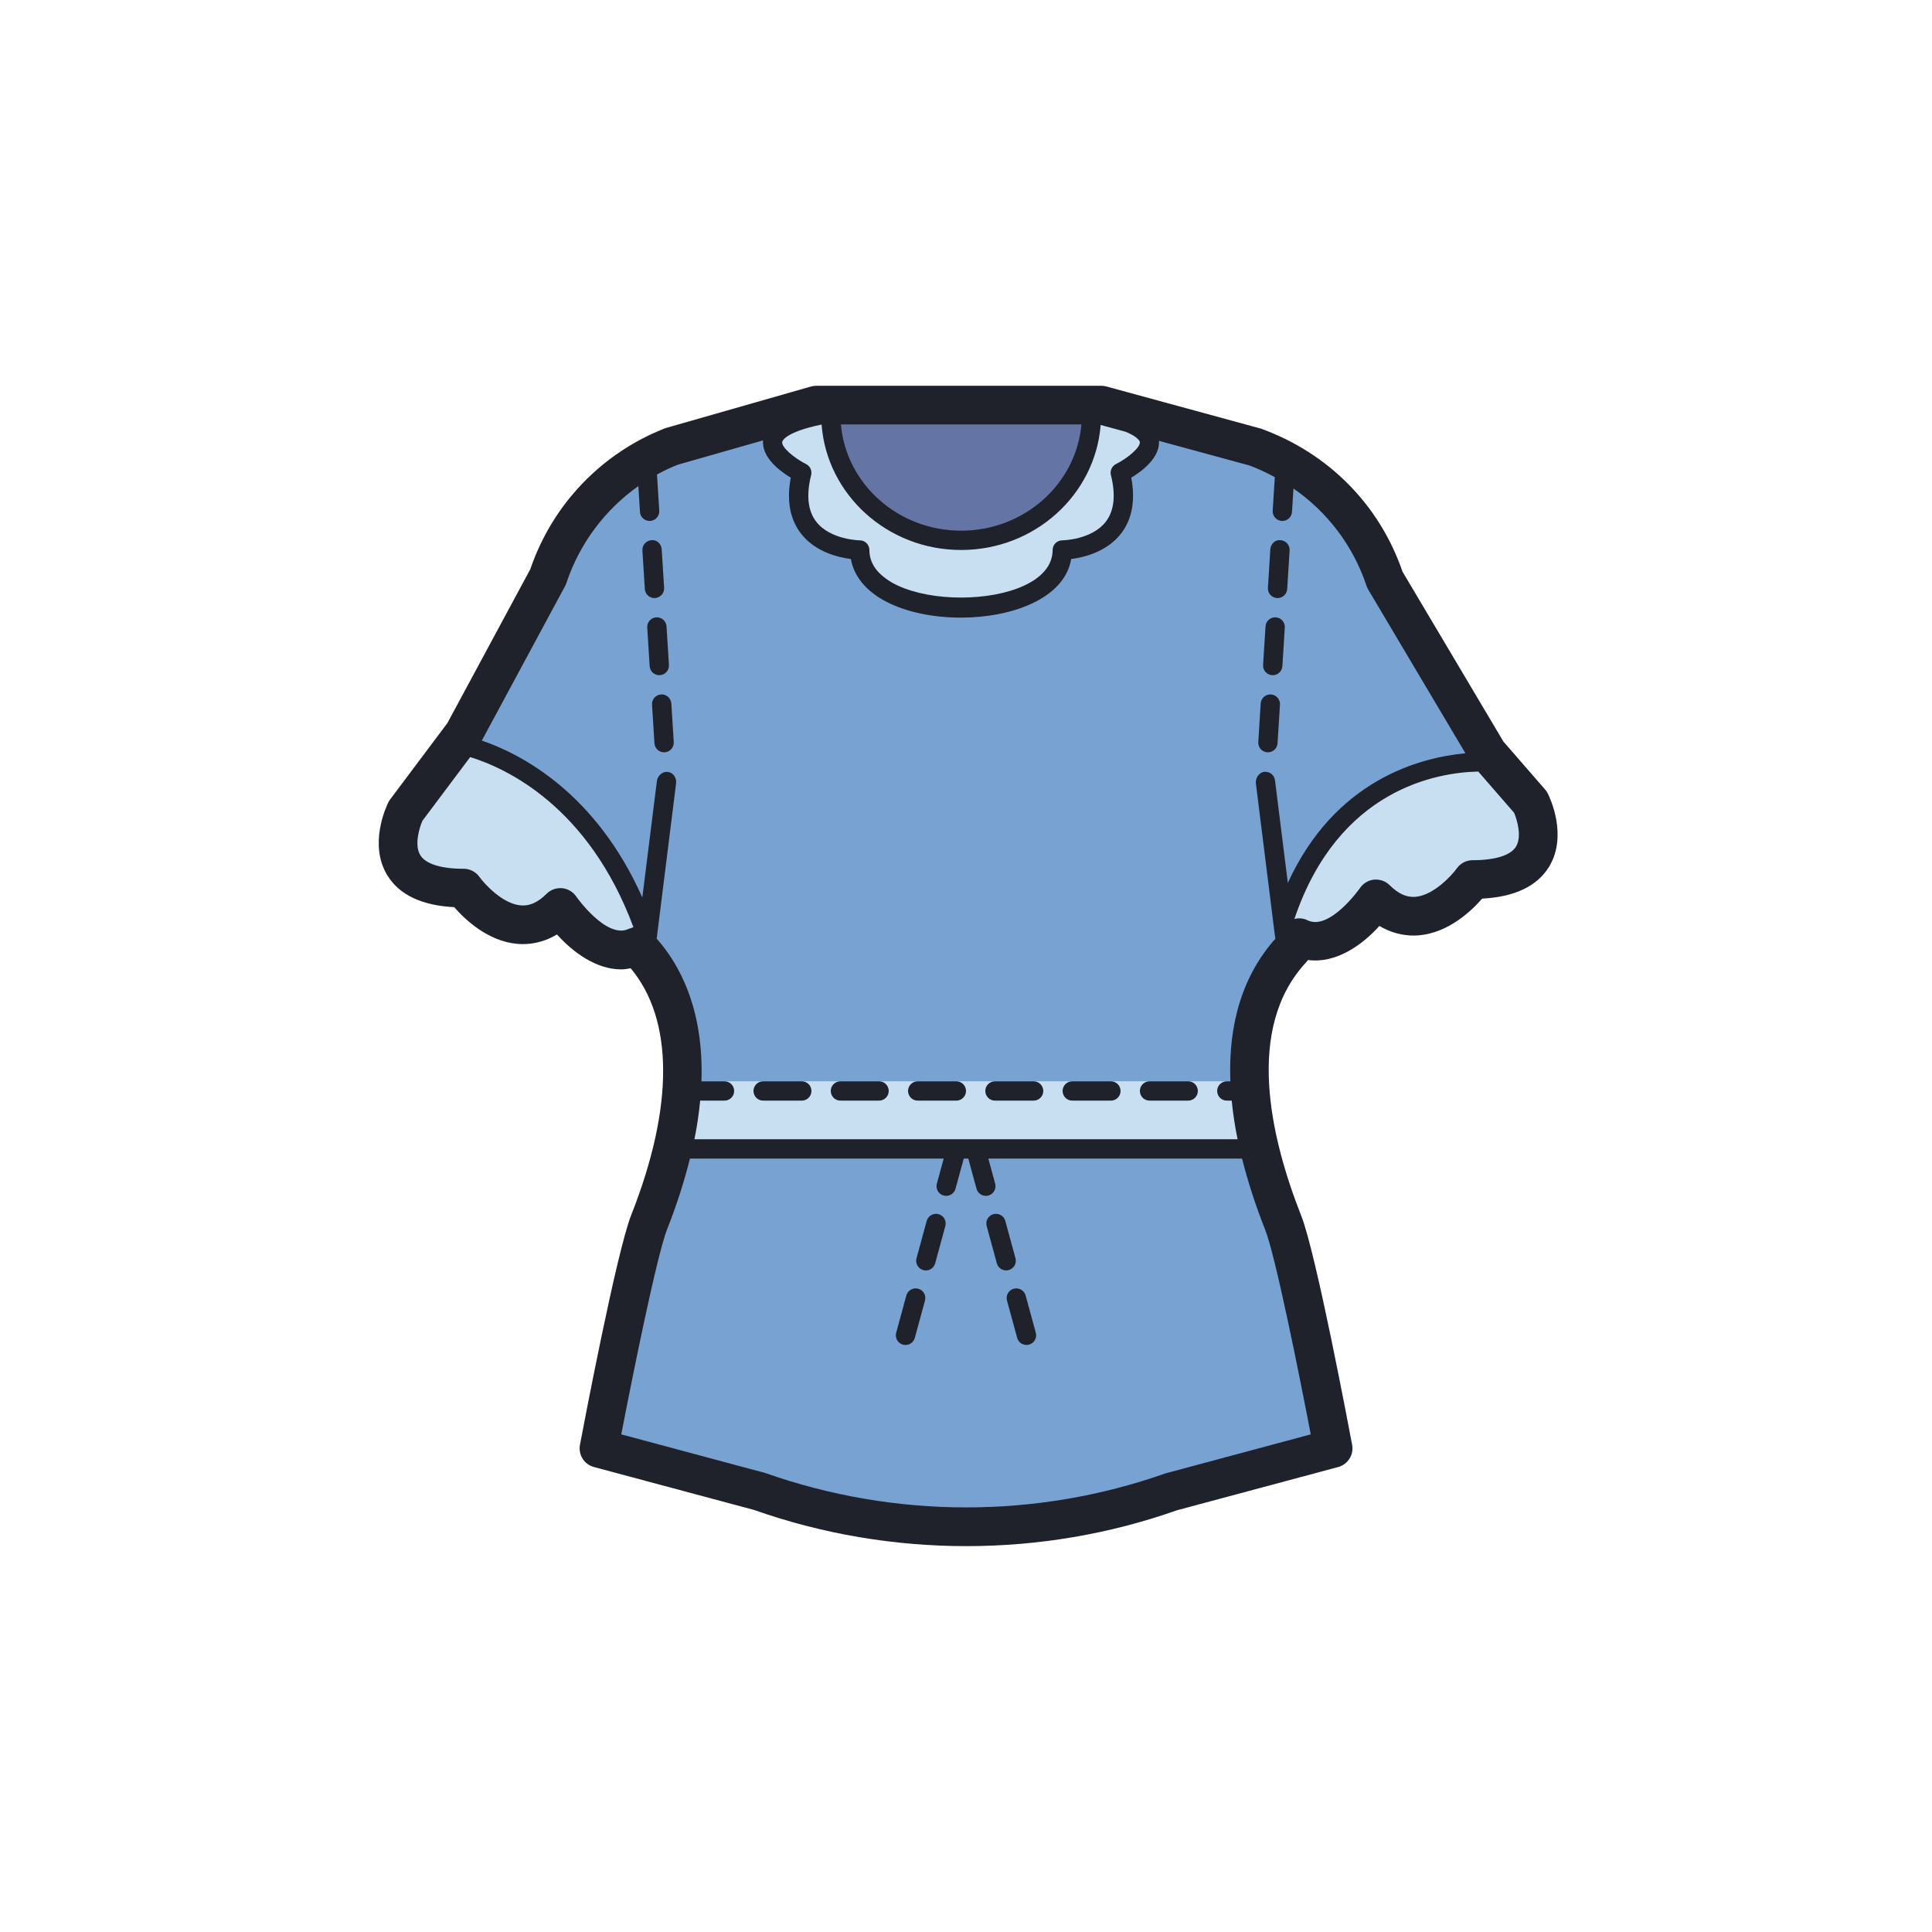 <svg xmlns="http://www.w3.org/2000/svg"  viewBox="0 0 100 100" width="100px" height="100px"><path fill="#78a2d2" d="M31.064,74.632c0,0,20.277,9.048,37.606-0.144l-3.734-15.452c0,0-0.91-9.048,2.25-10.149 c0,0,3.16,0.048,4.021-2.106c0,0,2.777,0.862,4.644-1.101c0,0,5.593-1.369,3.371-4.155C77,38.739,70.968,28.638,70.968,28.638 s-4.92-6.676-13.968-7.67l-15.128,0.011c0,0-10.713,2.394-12.149,6.176l-6.75,12.207c0,0-5.457,5.793,0.574,6.511 c0,0,2.489,2.633,5.697,1.197c0,0,0.622,2.25,4.739,2.394c0,0,2.681,6.511,0.574,11.011L31.064,74.632z"/><rect width="29.803" height="3.979" x="35.133" y="55.967" fill="#c7dff1"/><path fill="#c7dff1" d="M40.388,23.467c0,0-0.67-1.963,2.441-1.915c0,0,1.436,6.702,6.702,6.271 c0,0,5.697,0.096,7.324-6.606l2.968,1.101c0,0-0.71,2.239-1.839,2.149c0,0,0.93,3.739-3.044,3.835c0,0-3.638,7.277-10.436,0.431 c0,0-4.064-0.947-3.16-4.356L40.388,23.467z"/><path fill="#c7dff1" d="M21.681,45.297c0,0-1.532-2.394,0.702-4.053l1.883-2.649c0,0,7.309,2.553,9,10.085 c0,0-0.894,1.691-4.723-1.117c0,0-2.84,0.989-4.995-1.691L21.681,45.297z"/><path fill="#c7dff1" d="M78.403,45.297c0,0,1.532-2.394-0.702-4.053l-1.498-2.043c0,0-8.011,1.734-9.702,9.266 c0,0,1.211,1.904,5.041-0.904c0,0,2.84,0.989,4.995-1.691L78.403,45.297z"/><path fill="#6475a5" d="M43.117,21.106c0,0,0.83,10.468,11.074,5.074c0,0,2.809-3.734,2.074-5.17L43.117,21.106z"/><path fill="#1f212b" d="M80.117,41.077c-0.038-0.075-0.084-0.146-0.14-0.209l-2.163-2.488l-5.22-8.79 c-1.183-3.446-3.82-6.133-7.327-7.404l-8.004-2.183c-0.086-0.023-0.174-0.035-0.263-0.035H42.25c-0.093,0-0.185,0.013-0.274,0.038 l-7.534,2.154c-3.304,1.29-5.848,3.948-6.993,7.301l-4.293,7.967l-2.955,3.94c-0.036,0.048-0.068,0.099-0.095,0.152 c-0.11,0.22-1.043,2.19-0.05,3.799c0.618,0.999,1.779,1.549,3.456,1.636c0.554,0.637,1.747,1.774,3.284,1.901 c0.53,0.044,1.258-0.026,2.033-0.488c0.825,0.916,2.022,1.807,3.324,1.807c0.162,0,0.326-0.028,0.491-0.057 c2.219,2.649,2.25,7.145,0.03,12.766c-0.761,1.926-2.463,10.884-2.655,11.898c-0.097,0.514,0.218,1.016,0.723,1.151l8.276,2.218 c3.55,1.253,7.279,1.877,11,1.877c3.703,0,7.397-0.619,10.894-1.854l8.35-2.24c0.504-0.136,0.82-0.637,0.724-1.15 c-0.19-1.011-1.875-9.932-2.63-11.845c-1.624-4.113-2.901-9.727,0.232-13.11c0.042-0.045,0.078-0.093,0.117-0.139 c1.443,0.191,2.791-0.762,3.693-1.764c0.776,0.462,1.505,0.531,2.033,0.488c1.537-0.127,2.73-1.265,3.284-1.901 c1.676-0.087,2.838-0.637,3.456-1.636C81.16,43.268,80.227,41.297,80.117,41.077z M58.999,22.875 c0.038,0.28-0.623,0.836-1.238,1.146c-0.209,0.105-0.318,0.342-0.261,0.568c0.26,1.041,0.17,1.854-0.267,2.418 c-0.731,0.941-2.234,0.961-2.25,0.961c-0.275,0.002-0.499,0.225-0.499,0.5c0,3.283-9.485,3.283-9.485,0 c0-0.133-0.053-0.26-0.146-0.354s-0.221-0.146-0.354-0.146c-0.015,0-1.518-0.026-2.245-0.957c-0.44-0.563-0.531-1.378-0.27-2.422 c0.057-0.227-0.052-0.463-0.261-0.568c-0.615-0.31-1.275-0.865-1.238-1.146c0.003-0.02,0.098-0.499,2.04-0.901 c0.271,3.623,3.403,6.493,7.223,6.493c3.813,0,6.94-2.859,7.222-6.471l1.292,0.352C58.939,22.625,58.997,22.861,58.999,22.875z M43.526,21.968h12.447c-0.266,3.075-2.953,5.5-6.224,5.5S43.792,25.043,43.526,21.968z M29.832,46.413 c-0.166-0.249-0.436-0.411-0.733-0.44c-0.3-0.026-0.594,0.076-0.806,0.288c-0.442,0.441-0.877,0.642-1.329,0.603 c-0.94-0.074-1.873-1.093-2.15-1.477c-0.188-0.263-0.491-0.419-0.814-0.419c-1.164,0-1.96-0.247-2.241-0.696 c-0.329-0.526-0.053-1.427,0.104-1.787l2.473-3.298c1.864,0.572,6.128,2.545,8.452,8.809c-0.013,0.003-0.025,0.001-0.038,0.004 c-0.035,0.009-0.061,0.033-0.094,0.045c-0.034,0.013-0.07,0.011-0.103,0.028C31.408,48.643,29.846,46.434,29.832,46.413z M67.844,74.243l-7.527,2.021c-6.653,2.349-13.982,2.35-20.708-0.022l-7.452-1.999c0.611-3.169,1.848-9.288,2.376-10.625 c0.52-1.316,0.896-2.523,1.178-3.65h13.135l-0.354,1.298c-0.073,0.267,0.084,0.542,0.351,0.614 c0.044,0.012,0.088,0.018,0.132,0.018c0.22,0,0.421-0.146,0.482-0.368l0.426-1.562h0.236l0.426,1.562 c0.061,0.222,0.262,0.368,0.482,0.368c0.044,0,0.088-0.006,0.132-0.018c0.267-0.072,0.424-0.348,0.351-0.614l-0.354-1.298h13.133 c0.296,1.18,0.695,2.416,1.204,3.705C66.016,64.999,67.239,71.088,67.844,74.243z M63.684,55.968H63.5c-0.276,0-0.5,0.224-0.5,0.5 s0.224,0.5,0.5,0.5h0.253c0.064,0.646,0.163,1.311,0.304,2H35.944c0.143-0.707,0.236-1.369,0.296-2h1.26c0.276,0,0.5-0.224,0.5-0.5 s-0.224-0.5-0.5-0.5h-1.194c0.13-3.78-1.165-6.09-2.324-7.393c0.003-0.015,0.012-0.028,0.014-0.044l1-8 c0.002-0.016-0.004-0.031-0.004-0.047c0.001-0.016,0.007-0.03,0.006-0.047l-0.002-0.031c-0.001-0.02-0.011-0.035-0.014-0.054 c-0.003-0.012-0.005-0.023-0.009-0.034c-0.057-0.225-0.259-0.383-0.506-0.364c-0.104,0.007-0.192,0.054-0.268,0.116 c-0.005,0.004-0.01,0.008-0.015,0.012c-0.037,0.032-0.068,0.068-0.095,0.109c-0.014,0.02-0.025,0.04-0.035,0.062 c-0.016,0.034-0.026,0.067-0.035,0.104c-0.004,0.017-0.014,0.031-0.016,0.049l-0.756,6.049c-2.41-5.421-6.262-7.422-8.308-8.123 l4.309-7.996c0.027-0.051,0.05-0.104,0.068-0.158c0.688-2.064,2.015-3.811,3.725-5.017l0.083,1.334 c0.017,0.265,0.237,0.469,0.499,0.469c0.011,0,0.021,0,0.032-0.001c0.275-0.018,0.485-0.255,0.468-0.53l-0.117-1.874 c0.347-0.188,0.703-0.36,1.073-0.505l4.416-1.26c-0.077,0.88,0.871,1.591,1.436,1.931c-0.223,1.186-0.044,2.16,0.535,2.901 c0.738,0.946,1.925,1.226,2.574,1.308c0.164,0.912,0.814,1.692,1.871,2.229c1.02,0.519,2.38,0.805,3.831,0.805 c2.581,0,5.345-0.954,5.704-3.034c0.65-0.083,1.834-0.362,2.572-1.308c0.579-0.741,0.758-1.716,0.535-2.901 c0.56-0.337,1.493-1.038,1.436-1.907l4.673,1.272c0.461,0.168,0.898,0.377,1.322,0.605l-0.109,1.738 c-0.017,0.275,0.192,0.513,0.468,0.53c0.011,0.001,0.021,0.001,0.032,0.001c0.262,0,0.482-0.204,0.499-0.469l0.076-1.21 c1.754,1.215,3.089,2.959,3.782,5.041c0.022,0.067,0.052,0.133,0.089,0.194l5.029,8.469c-2.404,0.226-6.758,1.401-9.192,6.711 l-0.662-5.296c-0.001-0.007-0.005-0.013-0.007-0.02c-0.026-0.234-0.211-0.417-0.457-0.432c-0.169-0.025-0.318,0.066-0.417,0.199 c-0.007,0.009-0.013,0.017-0.019,0.026c-0.024,0.037-0.043,0.073-0.058,0.115c-0.011,0.029-0.018,0.059-0.024,0.09 c-0.003,0.018-0.013,0.035-0.014,0.053c-0.001,0.016,0.006,0.031,0.006,0.047c0,0.016-0.005,0.031-0.004,0.047l1,8 c0.002,0.019,0.012,0.034,0.017,0.053C64.346,50.455,63.566,52.95,63.684,55.968z M78.463,43.828 c-0.281,0.449-1.077,0.696-2.241,0.696c-0.323,0-0.626,0.156-0.814,0.419c-0.256,0.358-1.199,1.398-2.146,1.477 c-0.458,0.036-0.89-0.16-1.333-0.603c-0.211-0.211-0.504-0.312-0.804-0.287c-0.297,0.028-0.567,0.189-0.734,0.438 c-0.016,0.023-1.576,2.232-2.722,1.662c-0.218-0.108-0.452-0.117-0.671-0.066c2.282-6.75,7.411-7.582,9.517-7.629l1.856,2.135 C78.532,42.454,78.782,43.316,78.463,43.828z"/><path fill="#1f212b" d="M34.124,34.948c0.011,0,0.021,0,0.032-0.001c0.275-0.018,0.485-0.255,0.468-0.53l-0.125-1.996 c-0.018-0.276-0.257-0.486-0.53-0.468c-0.275,0.018-0.485,0.255-0.468,0.53l0.125,1.996C33.642,34.744,33.862,34.948,34.124,34.948 z"/><path fill="#1f212b" d="M34.217,35.945c-0.275,0.018-0.485,0.255-0.468,0.53l0.125,1.996 c0.017,0.265,0.237,0.469,0.499,0.469c0.011,0,0.021,0,0.032-0.001c0.275-0.018,0.485-0.255,0.468-0.53l-0.125-1.996 C34.73,36.137,34.489,35.923,34.217,35.945z"/><path fill="#1f212b" d="M33.874,30.956c0.011,0,0.021,0,0.032-0.001c0.275-0.018,0.485-0.255,0.468-0.53l-0.125-1.996 c-0.018-0.275-0.255-0.506-0.53-0.468c-0.275,0.018-0.485,0.255-0.468,0.53l0.125,1.996C33.392,30.752,33.612,30.956,33.874,30.956 z"/><path fill="#1f212b" d="M66.094,30.955c0.011,0.001,0.021,0.001,0.032,0.001c0.262,0,0.482-0.204,0.499-0.469l0.125-1.996 c0.017-0.275-0.192-0.513-0.468-0.53c-0.272-0.037-0.513,0.192-0.53,0.468l-0.125,1.996C65.609,30.7,65.819,30.938,66.094,30.955z"/><path fill="#1f212b" d="M65.845,34.947c0.011,0.001,0.021,0.001,0.032,0.001c0.262,0,0.482-0.204,0.499-0.469l0.125-1.996 c0.017-0.275-0.192-0.513-0.468-0.53c-0.271-0.017-0.513,0.191-0.53,0.468l-0.125,1.996C65.36,34.692,65.569,34.93,65.845,34.947z"/><path fill="#1f212b" d="M65.595,38.939c0.011,0.001,0.021,0.001,0.032,0.001c0.262,0,0.482-0.204,0.499-0.469l0.125-1.996 c0.017-0.275-0.192-0.513-0.468-0.53c-0.269-0.021-0.513,0.191-0.53,0.468l-0.125,1.996C65.11,38.685,65.32,38.922,65.595,38.939z"/><path fill="#1f212b" d="M47.526,66.703c-0.263-0.071-0.541,0.085-0.614,0.351l-0.526,1.93 c-0.073,0.267,0.084,0.542,0.351,0.614c0.044,0.012,0.088,0.018,0.132,0.018c0.22,0,0.421-0.146,0.482-0.368l0.526-1.93 C47.95,67.051,47.793,66.775,47.526,66.703z"/><path fill="#1f212b" d="M48.579,62.845c-0.264-0.071-0.542,0.085-0.614,0.351l-0.526,1.93 c-0.073,0.267,0.084,0.542,0.351,0.614c0.044,0.012,0.088,0.018,0.132,0.018c0.22,0,0.421-0.146,0.482-0.368l0.526-1.93 C49.003,63.192,48.846,62.917,48.579,62.845z"/><path fill="#1f212b" d="M52.561,65.125l-0.526-1.93c-0.072-0.266-0.349-0.421-0.614-0.351 c-0.267,0.072-0.424,0.348-0.351,0.614l0.526,1.93c0.061,0.222,0.262,0.368,0.482,0.368c0.044,0,0.088-0.006,0.132-0.018 C52.477,65.667,52.634,65.392,52.561,65.125z"/><path fill="#1f212b" d="M53.087,67.054c-0.073-0.266-0.35-0.421-0.614-0.351c-0.267,0.072-0.424,0.348-0.351,0.614 l0.526,1.93c0.061,0.222,0.262,0.368,0.482,0.368c0.044,0,0.088-0.006,0.132-0.018c0.267-0.072,0.424-0.348,0.351-0.614 L53.087,67.054z"/><path fill="#1f212b" d="M57.5,55.968h-2c-0.276,0-0.5,0.224-0.5,0.5s0.224,0.5,0.5,0.5h2c0.276,0,0.5-0.224,0.5-0.5 S57.776,55.968,57.5,55.968z"/><path fill="#1f212b" d="M53.5,55.968h-2c-0.276,0-0.5,0.224-0.5,0.5s0.224,0.5,0.5,0.5h2c0.276,0,0.5-0.224,0.5-0.5 S53.776,55.968,53.5,55.968z"/><path fill="#1f212b" d="M49.5,55.968h-2c-0.276,0-0.5,0.224-0.5,0.5s0.224,0.5,0.5,0.5h2c0.276,0,0.5-0.224,0.5-0.5 S49.776,55.968,49.5,55.968z"/><path fill="#1f212b" d="M45.5,55.968h-2c-0.276,0-0.5,0.224-0.5,0.5s0.224,0.5,0.5,0.5h2c0.276,0,0.5-0.224,0.5-0.5 S45.776,55.968,45.5,55.968z"/><path fill="#1f212b" d="M41.5,55.968h-2c-0.276,0-0.5,0.224-0.5,0.5s0.224,0.5,0.5,0.5h2c0.276,0,0.5-0.224,0.5-0.5 S41.776,55.968,41.5,55.968z"/><path fill="#1f212b" d="M61.5,55.968h-2c-0.276,0-0.5,0.224-0.5,0.5s0.224,0.5,0.5,0.5h2c0.276,0,0.5-0.224,0.5-0.5 S61.776,55.968,61.5,55.968z"/></svg>